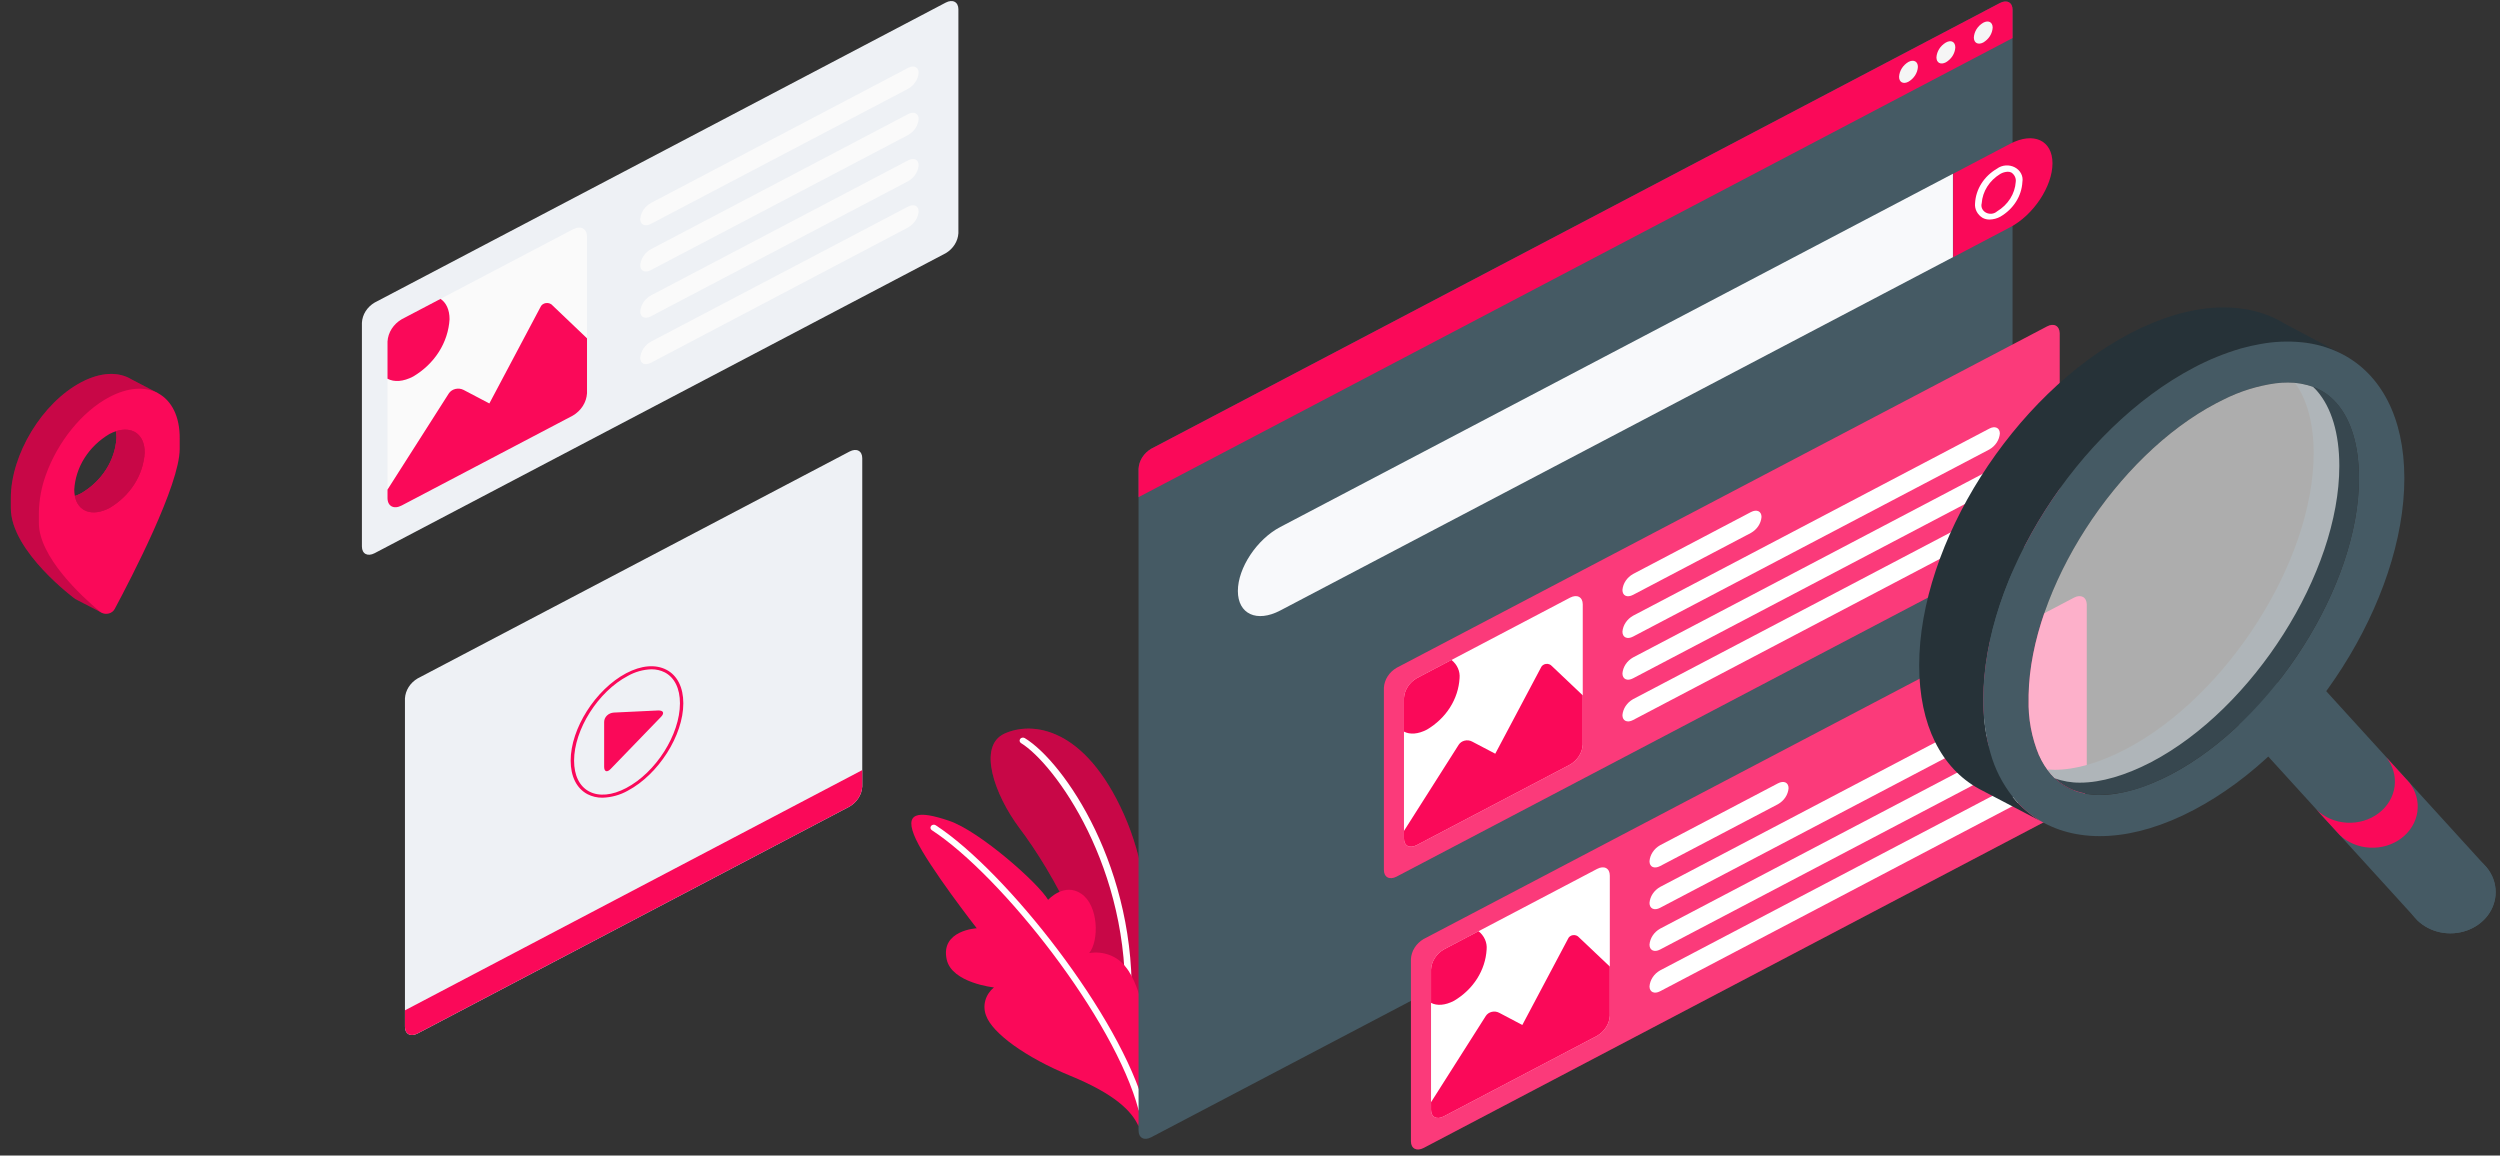 <svg width="900" height="416" viewBox="0 0 900 416" fill="none" xmlns="http://www.w3.org/2000/svg">
<rect x="0" y="0" width="900" height="416" fill="#333333" stroke="none"/>
<g clip-path="url(#clip0_2531_28632)">
<path d="M130.289 116.196V196.745C130.289 199.388 132.331 200.476 134.866 199.147L340.445 91.166C341.775 90.375 342.883 89.311 343.678 88.059C344.473 86.807 344.933 85.403 345.022 83.96V3.346C345.022 0.704 342.962 -0.385 340.445 0.944L134.866 108.925C133.523 109.72 132.408 110.793 131.612 112.058C130.816 113.322 130.363 114.74 130.289 116.196Z" fill="#EEF1F5"/>
<path d="M144.605 114.931L206.219 82.583C209.053 81.093 211.324 82.294 211.324 85.257V141.578C211.227 143.184 210.715 144.747 209.827 146.138C208.94 147.53 207.704 148.711 206.219 149.584L144.605 181.948C141.789 183.422 139.5 182.221 139.5 179.258V122.969C139.595 121.359 140.107 119.791 140.995 118.394C141.882 116.997 143.119 115.81 144.605 114.931Z" fill="#FAFAFA"/>
<path d="M194.495 110.687L176.169 145.245L166.839 140.344C165.943 139.899 164.892 139.787 163.907 140.031C162.922 140.276 162.08 140.859 161.558 141.658L139.5 176.264V179.29C139.5 182.253 141.789 183.454 144.605 181.98L206.219 149.616C207.701 148.74 208.935 147.558 209.822 146.167C210.709 144.776 211.223 143.215 211.324 141.61V121.8L199.001 110.046C198.726 109.696 198.349 109.423 197.913 109.256C197.477 109.089 196.998 109.036 196.531 109.103C196.063 109.169 195.626 109.353 195.266 109.632C194.906 109.912 194.639 110.277 194.495 110.687Z" fill="#FA0959"/>
<path d="M148.76 135.54C152.567 133.282 155.735 130.238 158.007 126.658C160.28 123.077 161.593 119.059 161.839 114.931C161.839 111.456 160.607 108.941 158.583 107.596L144.605 114.931C143.123 115.807 141.889 116.989 141.002 118.38C140.115 119.771 139.601 121.332 139.5 122.937V136.341C141.912 137.622 145.151 137.43 148.76 135.54Z" fill="#FA0959"/>
<path d="M234.312 73.086L326.891 24.452C329.004 23.347 330.711 24.132 330.711 26.214C330.618 27.38 330.224 28.511 329.56 29.512C328.896 30.514 327.982 31.359 326.891 31.979L234.312 80.597C232.2 81.702 230.492 80.917 230.492 78.835C230.588 77.671 230.984 76.544 231.647 75.546C232.311 74.547 233.224 73.704 234.312 73.086Z" fill="#FAFAFA"/>
<path d="M234.312 89.725L326.891 41.091C329.004 39.986 330.711 40.77 330.711 42.852C330.618 44.019 330.224 45.149 329.56 46.151C328.896 47.153 327.982 47.998 326.891 48.617L234.312 97.235C232.2 98.34 230.492 97.555 230.492 95.49C230.585 94.323 230.98 93.193 231.643 92.191C232.307 91.189 233.222 90.344 234.312 89.725Z" fill="#FAFAFA"/>
<path d="M234.312 106.363L326.891 57.745C329.004 56.64 330.711 57.425 330.711 59.49C330.618 60.657 330.224 61.787 329.56 62.789C328.896 63.791 327.982 64.636 326.891 65.255L234.312 113.874C232.2 114.994 230.492 114.21 230.492 112.128C230.585 110.961 230.98 109.831 231.643 108.829C232.307 107.828 233.222 106.983 234.312 106.363Z" fill="#FAFAFA"/>
<path d="M234.312 123.001L326.891 74.383C329.004 73.278 330.711 74.063 330.711 76.145C330.616 77.309 330.22 78.436 329.556 79.435C328.893 80.433 327.98 81.276 326.891 81.894L234.312 130.608C232.2 131.713 230.492 130.928 230.492 128.846C230.572 127.666 230.96 126.52 231.624 125.503C232.288 124.487 233.21 123.629 234.312 123.001Z" fill="#FAFAFA"/>
<path d="M145.781 369.631V251.433C145.866 249.988 146.325 248.583 147.12 247.33C147.915 246.078 149.025 245.014 150.358 244.226L305.836 162.556C308.354 161.227 310.413 162.3 310.413 164.958V283.156C310.324 284.599 309.864 286.004 309.069 287.255C308.274 288.507 307.167 289.571 305.836 290.362L150.358 372.033C147.823 373.362 145.781 372.289 145.781 369.631Z" fill="#EEF1F5"/>
<path d="M145.781 363.721V369.631C145.781 372.289 147.823 373.362 150.358 372.033L305.836 290.362C307.167 289.571 308.274 288.507 309.069 287.255C309.864 286.003 310.324 284.599 310.413 283.156V277.231L145.781 363.721Z" fill="#FA0959"/>
<path d="M220.995 256.525L236.839 255.772C238.775 255.676 239.303 256.669 238.018 258.014L219.816 276.847C218.531 278.176 217.492 277.807 217.492 276.046V259.904C217.499 259.042 217.864 258.215 218.514 257.588C219.164 256.961 220.05 256.582 220.995 256.525Z" fill="#FA0959"/>
<path d="M216.915 287.175C215.017 287.198 213.146 286.761 211.493 285.91C207.585 283.844 205.438 279.505 205.438 273.836C205.438 262.274 214.398 248.214 225.418 242.369C230.858 239.502 235.98 239.07 239.924 241.119C243.867 243.169 245.997 247.525 245.997 253.178C245.997 264.756 237.019 278.8 226.016 284.645C223.278 286.197 220.14 287.07 216.915 287.175ZM234.519 240.943C231.51 241.051 228.585 241.874 226.034 243.329C215.349 248.934 206.67 262.626 206.67 273.836C206.67 279.152 208.606 283.108 212.127 284.949C215.648 286.791 220.366 286.359 225.418 283.7C236.104 278.079 244.782 264.484 244.782 253.178C244.782 247.861 242.846 243.922 239.325 242.064C237.852 241.315 236.189 240.928 234.502 240.943H234.519Z" fill="#FA0959"/>
<path d="M56.957 141.594L47.327 136.565C42.733 133.763 36.343 133.875 29.283 137.59C15.2 144.956 3.898 163.645 3.898 179.338V182.909C3.898 198.603 27.1 215.642 27.1 215.642L36.571 220.526C36.571 220.526 30.885 214.617 31.537 213.4C37.821 201.806 54.633 169.041 54.633 156.23V152.659C54.669 150.075 54.307 147.498 53.559 145.004L54.633 145.565L56.957 141.594ZM29.266 177.577C22.224 181.26 16.573 178.265 16.573 170.915C20.34 170.37 29.829 155.638 29.266 150.914C36.307 147.23 41.941 150.225 41.958 157.575C41.72 161.582 40.446 165.481 38.241 168.956C36.035 172.432 32.961 175.385 29.266 177.577Z" fill="#FA0959"/>
<g opacity="0.2">
<path d="M56.957 141.594L47.327 136.565C42.733 133.763 36.343 133.875 29.283 137.59C15.2 144.956 3.898 163.645 3.898 179.338V182.909C3.898 198.603 27.1 215.642 27.1 215.642L36.571 220.526C36.571 220.526 30.885 214.617 31.537 213.4C37.821 201.806 54.633 169.041 54.633 156.23V152.659C54.669 150.075 54.307 147.498 53.559 145.004L54.633 145.565L56.957 141.594ZM29.266 177.577C22.224 181.26 16.573 178.265 16.573 170.915C20.34 170.37 29.829 155.638 29.266 150.914C36.307 147.23 41.941 150.225 41.958 157.575C41.72 161.582 40.446 165.481 38.241 168.956C36.035 172.432 32.961 175.385 29.266 177.577Z" fill="black"/>
</g>
<path d="M56.963 141.593C56.858 141.525 56.746 141.466 56.629 141.417C52.105 139.111 46.067 139.432 39.412 142.923C29.378 148.207 20.699 159.273 16.527 170.915C14.914 175.344 14.059 179.973 13.992 184.639V188.258C13.992 200.348 29.044 214.376 35.962 220.189C36.112 220.311 36.27 220.424 36.437 220.526C36.844 220.752 37.298 220.899 37.771 220.956C38.244 221.013 38.725 220.98 39.183 220.857C39.641 220.735 40.065 220.527 40.429 220.247C40.793 219.966 41.088 219.619 41.296 219.229C47.281 208.019 64.692 174.582 64.692 161.579V158.008C64.797 149.937 61.787 144.236 56.963 141.593ZM26.949 178.553C26.802 177.792 26.732 177.02 26.737 176.247C26.97 172.239 28.239 168.337 30.441 164.859C32.644 161.381 35.717 158.424 39.412 156.23C40.15 155.843 40.922 155.511 41.718 155.237C47.633 153.284 52.105 156.374 52.105 162.892C51.868 166.897 50.594 170.794 48.389 174.267C46.183 177.74 43.108 180.69 39.412 182.877C33.198 186.176 28.023 184.19 26.949 178.553Z" fill="#FA0959"/>
<path d="M52.093 162.908C51.856 166.913 50.583 170.81 48.378 174.283C46.172 177.756 43.097 180.706 39.401 182.893C33.187 186.096 28.011 184.19 26.938 178.553C27.744 178.295 28.522 177.968 29.261 177.577C32.954 175.384 36.026 172.43 38.228 168.955C40.431 165.48 41.701 161.581 41.936 157.575C41.944 156.796 41.867 156.019 41.707 155.253C47.622 153.3 52.093 156.39 52.093 162.908Z" fill="#FA0959"/>
<g opacity="0.2">
<path d="M52.093 162.908C51.856 166.913 50.583 170.81 48.378 174.283C46.172 177.756 43.097 180.706 39.401 182.893C33.187 186.096 28.011 184.19 26.938 178.553C27.744 178.295 28.522 177.968 29.261 177.577C32.954 175.384 36.026 172.43 38.228 168.955C40.431 165.48 41.701 161.581 41.936 157.575C41.944 156.796 41.867 156.019 41.707 155.253C47.622 153.3 52.093 156.39 52.093 162.908Z" fill="black"/>
</g>
<path d="M412.393 361.736C412.393 361.736 418.748 324.904 404.63 293.229C390.512 261.554 371.482 259.6 361.623 264.1C351.765 268.6 358.103 286.167 366.905 297.969C378.629 313.455 397.993 346.795 397.359 376.741L412.393 361.736Z" fill="#FA0959"/>
<path opacity="0.2" d="M412.393 361.736C412.393 361.736 418.748 324.904 404.63 293.229C390.512 261.554 371.482 259.6 361.623 264.1C351.765 268.6 358.103 286.167 366.905 297.969C378.629 313.455 397.993 346.795 397.359 376.741L412.393 361.736Z" fill="black"/>
<path d="M406.049 364.075C405.891 364.071 405.735 364.038 405.592 363.978C405.448 363.918 405.319 363.833 405.212 363.727C405.105 363.62 405.023 363.496 404.97 363.36C404.918 363.225 404.895 363.081 404.905 362.938C407.228 312.51 379.537 274.861 367.584 267.527C367.454 267.447 367.342 267.345 367.255 267.225C367.168 267.106 367.107 266.972 367.077 266.832C367.047 266.691 367.047 266.547 367.078 266.406C367.11 266.266 367.171 266.133 367.259 266.014C367.347 265.895 367.459 265.793 367.59 265.714C367.722 265.635 367.869 265.58 368.023 265.552C368.178 265.525 368.336 265.525 368.491 265.554C368.645 265.582 368.792 265.638 368.922 265.718C383.005 274.269 409.623 312.766 407.281 363.034C407.277 363.176 407.241 363.316 407.177 363.446C407.112 363.575 407.02 363.692 406.905 363.789C406.79 363.886 406.655 363.961 406.508 364.01C406.362 364.059 406.205 364.081 406.049 364.075Z" fill="white"/>
<path d="M409.884 405.47C407.472 399.961 401.24 393.812 385.238 387.246C369.236 380.681 357.195 371.921 354.977 365.58C354.309 363.828 354.222 361.936 354.726 360.14C355.23 358.344 356.303 356.722 357.811 355.475C357.811 355.475 342.725 353.874 340.823 345.466C338.447 334.865 351.632 334.176 351.632 334.176C351.632 334.176 334.328 312.013 329.733 302.149C325.138 292.284 330.437 291.692 341.598 295.455C352.759 299.218 374.024 318.163 377.316 323.944C377.316 323.944 383.073 317.538 389.269 321.75C395.466 325.961 395.765 338.564 392.104 343.112C394.573 342.694 397.123 342.935 399.444 343.808C401.765 344.681 403.759 346.146 405.183 348.028C411.486 355.539 413.563 374.323 413.563 374.323L409.884 405.47Z" fill="#FA0959"/>
<path d="M411.021 400.346C410.753 400.343 410.495 400.259 410.285 400.109C410.074 399.958 409.925 399.749 409.859 399.513C401.303 367.085 360.691 315.328 335.465 298.866C335.336 298.783 335.227 298.678 335.144 298.556C335.06 298.435 335.004 298.3 334.978 298.159C334.951 298.017 334.956 297.873 334.991 297.733C335.027 297.593 335.092 297.462 335.183 297.345C335.274 297.228 335.39 297.129 335.524 297.053C335.657 296.977 335.806 296.925 335.961 296.902C336.116 296.878 336.275 296.882 336.429 296.914C336.582 296.946 336.727 297.006 336.856 297.089C362.399 313.759 403.522 366.172 412.2 399.001C412.269 399.283 412.214 399.578 412.046 399.824C411.878 400.069 411.611 400.245 411.303 400.314L411.021 400.346Z" fill="white"/>
<path d="M729.661 73.807C729.452 73.805 729.246 73.755 729.063 73.663L724.116 71.053C723.979 70.981 723.86 70.886 723.764 70.772C723.668 70.659 723.598 70.529 723.557 70.391C723.516 70.253 723.505 70.108 723.526 69.966C723.546 69.824 723.597 69.687 723.676 69.563C723.754 69.439 723.859 69.331 723.984 69.243C724.109 69.156 724.251 69.092 724.403 69.055C724.555 69.017 724.714 69.008 724.87 69.026C725.026 69.045 725.177 69.091 725.313 69.163L730.26 71.773C730.396 71.845 730.516 71.94 730.612 72.053C730.708 72.167 730.779 72.296 730.819 72.435C730.86 72.573 730.871 72.718 730.85 72.859C730.83 73.001 730.779 73.138 730.7 73.263C730.594 73.428 730.443 73.566 730.261 73.662C730.078 73.757 729.872 73.807 729.661 73.807Z" fill="white"/>
<path d="M409.883 168.753V407.007C409.883 409.665 411.925 410.738 414.442 409.409L719.941 248.966C721.271 248.175 722.379 247.111 723.174 245.86C723.969 244.608 724.429 243.204 724.518 241.76V3.506C724.518 0.848 722.458 -0.225 719.941 1.104L414.442 161.547C413.113 162.338 412.008 163.402 411.216 164.654C410.423 165.906 409.967 167.31 409.883 168.753Z" fill="#455A64"/>
<path d="M445.633 212.759C445.633 221.07 452.446 224.209 460.878 219.789L703.055 92.591V62.549L460.878 189.731C452.446 194.167 445.633 204.464 445.633 212.759Z" fill="#F8F9FB"/>
<path d="M723.649 51.772C732.064 47.352 738.894 50.491 738.894 58.786C738.894 67.081 732.064 77.394 723.649 81.814L703.141 92.591V62.549L723.649 51.772Z" fill="#FA0959"/>
<path d="M716.265 79.038C715.388 79.05 714.525 78.845 713.765 78.446C712.83 77.876 712.081 77.088 711.598 76.163C711.115 75.239 710.915 74.213 711.019 73.193C711.146 70.687 711.931 68.245 713.31 66.071C714.688 63.898 716.619 62.057 718.941 60.703C719.827 60.045 720.913 59.648 722.053 59.565C723.194 59.483 724.335 59.718 725.325 60.239C726.315 60.761 727.107 61.544 727.595 62.485C728.084 63.426 728.246 64.48 728.06 65.507C727.929 68.012 727.142 70.453 725.764 72.626C724.386 74.799 722.457 76.64 720.138 77.998C718.97 78.647 717.634 79.006 716.265 79.038ZM722.796 61.824C721.852 61.866 720.936 62.131 720.138 62.592C718.194 63.767 716.575 65.336 715.408 67.175C714.242 69.014 713.559 71.074 713.413 73.193C713.232 73.831 713.285 74.505 713.565 75.113C713.845 75.72 714.337 76.228 714.964 76.557C715.592 76.886 716.321 77.018 717.039 76.934C717.757 76.85 718.425 76.554 718.941 76.092C720.887 74.919 722.508 73.351 723.674 71.511C724.841 69.671 725.523 67.611 725.666 65.491C725.756 64.856 725.66 64.21 725.388 63.62C725.116 63.029 724.677 62.515 724.117 62.128C723.715 61.919 723.259 61.813 722.796 61.824Z" fill="white"/>
<path d="M736.912 117.525L502.78 240.415C501.445 241.201 500.334 242.264 499.538 243.517C498.742 244.77 498.285 246.176 498.203 247.621V313.166C498.203 315.824 500.245 316.897 502.78 315.568L736.912 192.63C738.246 191.842 739.355 190.778 740.151 189.526C740.946 188.273 741.405 186.868 741.489 185.423V119.927C741.401 117.268 739.359 116.196 736.912 117.525Z" fill="#FA0959"/>
<path opacity="0.2" d="M736.912 117.525L502.78 240.415C501.445 241.201 500.334 242.264 499.538 243.517C498.742 244.77 498.285 246.176 498.203 247.621V313.166C498.203 315.824 500.245 316.897 502.78 315.568L736.912 192.63C738.246 191.842 739.355 190.778 740.151 189.526C740.946 188.273 741.405 186.868 741.489 185.423V119.927C741.401 117.268 739.359 116.196 736.912 117.525Z" fill="white"/>
<path d="M587.898 206.642L630.324 184.35C632.436 183.246 634.144 184.03 634.144 186.112C634.048 187.276 633.652 188.403 632.989 189.402C632.325 190.4 631.412 191.243 630.324 191.861L587.898 214.152C585.786 215.257 584.078 214.473 584.078 212.391C584.174 211.227 584.57 210.1 585.233 209.101C585.897 208.102 586.81 207.26 587.898 206.642Z" fill="white"/>
<path d="M584.078 227.412C584.078 229.493 585.839 230.278 587.898 229.173L716.143 161.819C717.229 161.197 718.139 160.351 718.8 159.349C719.461 158.348 719.853 157.219 719.945 156.054C719.945 153.988 718.185 153.204 716.143 154.308L587.898 221.663C586.81 222.281 585.897 223.123 585.233 224.122C584.57 225.121 584.174 226.248 584.078 227.412Z" fill="white"/>
<path d="M584.078 242.433C584.078 244.514 585.839 245.299 587.898 244.194L716.143 176.84C717.229 176.218 718.139 175.372 718.8 174.37C719.461 173.369 719.853 172.24 719.945 171.075C719.945 169.009 718.185 168.225 716.143 169.329L587.898 236.684C586.81 237.302 585.897 238.144 585.233 239.143C584.57 240.142 584.174 241.269 584.078 242.433Z" fill="white"/>
<path d="M584.078 257.454C584.078 259.535 585.839 260.32 587.898 259.215L716.143 191.861C717.229 191.239 718.139 190.393 718.8 189.391C719.461 188.39 719.853 187.261 719.945 186.096C719.945 184.03 718.185 183.246 716.143 184.35L587.898 251.705C586.81 252.323 585.897 253.165 585.233 254.164C584.57 255.163 584.174 256.29 584.078 257.454Z" fill="white"/>
<path d="M510.007 244.162L565.213 215.161C567.748 213.848 569.79 214.921 569.79 217.563V268.055C569.704 269.499 569.244 270.904 568.449 272.156C567.654 273.408 566.545 274.472 565.213 275.261L510.007 304.246C507.489 305.575 505.43 304.502 505.43 301.86V251.368C505.514 249.924 505.973 248.518 506.768 247.266C507.564 246.014 508.673 244.95 510.007 244.162Z" fill="white"/>
<path d="M554.721 240.367L538.296 271.338L529.934 266.95C529.126 266.526 528.167 266.411 527.266 266.63C526.365 266.849 525.596 267.385 525.128 268.119L505.43 299.138V301.844C505.43 304.502 507.489 305.575 510.007 304.246L565.213 275.261C566.546 274.473 567.656 273.41 568.451 272.157C569.246 270.905 569.705 269.499 569.79 268.055V250.328L558.682 239.79C558.43 239.496 558.096 239.269 557.715 239.132C557.333 238.995 556.918 238.954 556.514 239.013C556.109 239.072 555.729 239.229 555.414 239.467C555.098 239.705 554.859 240.016 554.721 240.367Z" fill="#FA0959"/>
<path d="M513.721 262.642C517.134 260.616 519.974 257.887 522.011 254.677C524.048 251.466 525.225 247.864 525.445 244.162C525.563 242.933 525.359 241.696 524.851 240.553C524.343 239.409 523.546 238.39 522.523 237.58L510.007 244.162C508.673 244.95 507.564 246.013 506.768 247.266C505.973 248.518 505.514 249.924 505.43 251.368V263.378C507.56 264.499 510.482 264.339 513.721 262.642Z" fill="#FA0959"/>
<path d="M746.647 215.161L512.515 338.051C511.181 338.839 510.072 339.903 509.276 341.155C508.481 342.407 508.022 343.813 507.938 345.257V410.85C507.938 413.492 509.98 414.565 512.515 413.252L746.647 290.282C747.98 289.494 749.09 288.43 749.885 287.178C750.681 285.926 751.139 284.52 751.224 283.076V217.563C751.136 214.921 749.094 213.88 746.647 215.161Z" fill="#FA0959"/>
<path opacity="0.2" d="M746.647 215.161L512.515 338.051C511.181 338.839 510.072 339.903 509.276 341.155C508.481 342.407 508.022 343.813 507.938 345.257V410.85C507.938 413.492 509.98 414.565 512.515 413.252L746.647 290.282C747.98 289.494 749.09 288.43 749.885 287.178C750.681 285.926 751.139 284.52 751.224 283.076V217.563C751.136 214.921 749.094 213.88 746.647 215.161Z" fill="white"/>
<path d="M597.64 304.278L640.066 282.003C642.178 280.898 643.886 281.683 643.886 283.748C643.793 284.915 643.398 286.045 642.735 287.047C642.071 288.049 641.156 288.894 640.066 289.513L597.64 311.789C595.528 312.894 593.82 312.109 593.82 310.043C593.913 308.877 594.308 307.746 594.972 306.745C595.635 305.743 596.55 304.898 597.64 304.278Z" fill="white"/>
<path d="M593.82 325.064C593.82 327.13 595.581 327.914 597.64 326.809L725.885 259.455C726.969 258.834 727.878 257.991 728.538 256.992C729.199 255.994 729.592 254.868 729.687 253.706C729.687 251.624 727.927 250.84 725.885 251.945L597.64 319.299C596.55 319.918 595.635 320.764 594.972 321.765C594.308 322.767 593.913 323.897 593.82 325.064Z" fill="white"/>
<path d="M593.82 340.085C593.82 342.151 595.581 342.936 597.64 341.831L725.885 274.476C726.969 273.856 727.878 273.012 728.538 272.014C729.199 271.015 729.592 269.89 729.687 268.728C729.687 266.646 727.927 265.861 725.885 266.966L597.64 334.32C596.55 334.94 595.635 335.785 594.972 336.787C594.308 337.788 593.913 338.919 593.82 340.085Z" fill="white"/>
<path d="M593.82 355.106C593.82 357.172 595.581 357.956 597.64 356.851L725.885 289.497C726.969 288.876 727.878 288.033 728.538 287.034C729.199 286.036 729.592 284.91 729.687 283.748C729.687 281.666 727.927 280.882 725.885 281.987L597.64 349.341C596.55 349.961 595.635 350.806 594.972 351.807C594.308 352.809 593.913 353.939 593.82 355.106Z" fill="white"/>
<path d="M519.749 341.814L574.955 312.813C577.49 311.484 579.532 312.557 579.532 315.215V365.691C579.45 367.136 578.993 368.543 578.197 369.795C577.401 371.048 576.29 372.111 574.955 372.897L519.749 401.898C517.232 403.228 515.172 402.155 515.172 399.496V349.021C515.256 347.576 515.715 346.171 516.511 344.918C517.306 343.666 518.416 342.603 519.749 341.814Z" fill="white"/>
<path d="M564.463 338.019L548.038 368.99L539.677 364.586C539.275 364.377 538.833 364.242 538.374 364.188C537.916 364.134 537.45 364.163 537.004 364.274C536.558 364.384 536.139 364.572 535.773 364.83C535.407 365.087 535.101 365.407 534.871 365.771L515.172 396.79V399.497C515.172 402.155 517.232 403.228 519.749 401.899L574.955 372.898C576.288 372.113 577.397 371.053 578.193 369.803C578.988 368.553 579.447 367.15 579.532 365.707V347.964L568.424 337.443C568.175 337.144 567.842 336.912 567.46 336.772C567.077 336.632 566.66 336.589 566.253 336.648C565.846 336.707 565.464 336.866 565.149 337.108C564.833 337.35 564.596 337.665 564.463 338.019Z" fill="#FA0959"/>
<path d="M523.463 360.279C526.876 358.257 529.716 355.531 531.754 352.323C533.791 349.114 534.967 345.514 535.188 341.815C535.305 340.586 535.101 339.349 534.593 338.205C534.085 337.062 533.288 336.043 532.265 335.233L519.749 341.815C518.416 342.603 517.306 343.666 516.511 344.919C515.715 346.171 515.256 347.577 515.172 349.021V361.031C517.302 362.136 520.224 361.976 523.463 360.279Z" fill="#FA0959"/>
<path d="M724.518 13.707V3.506C724.518 0.848 722.458 -0.225 719.941 1.104L414.46 161.547C413.127 162.335 412.017 163.398 411.222 164.651C410.426 165.903 409.967 167.309 409.883 168.753V178.97L724.518 13.707Z" fill="#FA0959"/>
<path d="M687.044 22.291C686.059 22.879 685.24 23.669 684.653 24.598C684.066 25.527 683.727 26.569 683.664 27.639C683.664 29.609 685.178 30.41 687.044 29.417C688.035 28.837 688.859 28.05 689.45 27.123C690.041 26.196 690.381 25.154 690.442 24.084C690.442 22.114 688.928 21.314 687.044 22.291Z" fill="#F5F5F5"/>
<path d="M700.515 15.309C699.527 15.895 698.704 16.685 698.114 17.614C697.524 18.543 697.182 19.586 697.117 20.657C697.117 22.627 698.649 23.412 700.515 22.435C701.506 21.851 702.33 21.062 702.921 20.132C703.511 19.202 703.851 18.159 703.912 17.086C703.912 15.036 702.398 14.252 700.515 15.309Z" fill="#F5F5F5"/>
<path d="M713.983 8.166C712.993 8.746 712.168 9.533 711.577 10.46C710.987 11.387 710.647 12.429 710.586 13.499C710.586 15.469 712.1 16.269 713.983 15.293C714.968 14.704 715.787 13.914 716.374 12.985C716.961 12.056 717.3 11.014 717.363 9.944C717.363 7.974 715.85 7.174 713.983 8.166Z" fill="#F5F5F5"/>
<path d="M898.439 321.166C898.44 324.147 897.454 327.059 895.608 329.522C893.763 331.986 891.144 333.886 888.094 334.975C885.043 336.064 881.703 336.292 878.508 335.628C875.314 334.964 872.413 333.44 870.185 331.254L869.111 330.069C866.605 327.03 865.478 323.231 865.961 319.457C866.444 315.683 868.502 312.222 871.708 309.788C874.915 307.354 879.027 306.132 883.195 306.375C887.363 306.618 891.269 308.306 894.108 311.093L895.217 312.31C897.308 314.871 898.438 317.976 898.439 321.166Z" fill="#455A64"/>
<path d="M898.435 321.166C898.437 324.147 897.45 327.059 895.605 329.522C893.76 331.986 891.141 333.886 888.09 334.975C885.04 336.064 881.7 336.292 878.505 335.628C875.31 334.965 872.409 333.44 870.181 331.254L869.107 330.069L801.227 255.493L829.833 240.472L894.105 311.061L895.214 312.278C897.312 314.848 898.442 317.965 898.435 321.166Z" fill="#455A64"/>
<path d="M842.288 300.588C845.139 303.308 849.018 304.942 853.142 305.159C857.267 305.377 861.328 304.162 864.505 301.76C867.682 299.358 869.738 295.948 870.258 292.22C870.777 288.491 869.721 284.723 867.303 281.676L858.906 272.468C861.416 275.509 862.545 279.311 862.061 283.088C861.577 286.865 859.516 290.329 856.304 292.763C853.093 295.197 848.976 296.416 844.804 296.168C840.633 295.919 836.726 294.223 833.891 291.428L842.288 300.588Z" fill="#FA0959"/>
<path d="M828.745 123.235C833.87 123.754 838.824 125.219 843.303 127.542L822.654 116.621C808.8 107.958 788.855 108.47 766.691 120.096C724.847 142.083 690.906 195.553 690.906 239.527C690.906 261.13 698.986 276.567 712.313 283.902L712.594 284.062L734.634 295.608C730.726 293.294 727.319 290.347 724.583 286.912C730.013 287.453 735.504 287.166 740.831 286.063C742.767 285.679 744.721 285.215 746.711 284.638C746.45 284.567 746.197 284.476 745.954 284.366C744.894 283.915 743.881 283.379 742.926 282.765C741.193 281.666 739.65 280.338 738.349 278.825C736.57 276.753 735.123 274.462 734.054 272.019C732.619 272.208 731.172 272.304 729.723 272.308C726.297 272.37 722.896 271.752 719.759 270.498C719.026 270.192 718.314 269.845 717.629 269.457C717.013 269.105 716.397 268.688 715.869 268.272C714.595 262.851 713.976 257.321 714.02 251.778C714.02 207.82 747.961 154.334 789.84 132.347C795.187 129.509 800.853 127.201 806.74 125.461C808.327 126.05 809.819 126.831 811.176 127.783C812.614 128.786 813.909 129.948 815.032 131.242C816.817 133.319 818.269 135.615 819.345 138.064C820.785 137.88 822.238 137.789 823.693 137.791C827.673 137.694 831.61 138.562 835.1 140.306C835.983 140.743 836.825 141.247 837.617 141.811C837.301 140.53 836.966 139.265 836.561 138.064C834.971 132.729 832.322 127.703 828.745 123.235Z" fill="#263238"/>
<path d="M843.299 127.543L842.102 126.95C837.941 124.967 833.41 123.707 828.741 123.235C823.73 122.727 818.663 122.937 813.725 123.859C811.346 124.269 808.995 124.804 806.683 125.461C800.796 127.201 795.13 129.509 789.783 132.347C747.904 154.334 713.963 207.82 713.963 251.778C713.919 257.321 714.538 262.851 715.812 268.272C716.04 269.249 716.305 270.178 716.569 271.107C718.137 276.775 720.86 282.125 724.596 286.88C726.264 288.973 728.183 290.89 730.317 292.597C731.678 293.686 733.126 294.681 734.648 295.576C748.467 303.695 768.095 302.99 789.748 291.588C831.628 269.601 865.568 216.131 865.568 172.157C865.551 150.17 857.048 134.717 843.299 127.543ZM835.025 140.354C835.909 140.791 836.751 141.295 837.543 141.859C838.87 142.84 840.08 143.945 841.152 145.158C846.433 151.179 849.232 160.547 849.232 172.205C849.232 210.638 818.249 259.513 781.58 278.777C772.338 283.581 763.448 286.208 755.896 286.208C752.745 286.241 749.62 285.697 746.707 284.606C746.446 284.535 746.193 284.444 745.95 284.334C744.89 283.883 743.877 283.347 742.922 282.733C741.734 281.974 740.636 281.105 739.647 280.138C739.207 279.722 738.785 279.258 738.362 278.793C736.583 276.721 735.137 274.43 734.067 271.987C731.385 265.525 730.106 258.651 730.3 251.746C730.3 251.233 730.3 250.737 730.3 250.144C731.074 211.871 761.723 164.102 797.916 145.11C798.744 144.677 799.589 144.245 800.434 143.845C806.27 140.879 812.644 138.888 819.252 137.968C820.693 137.784 822.146 137.693 823.6 137.695C826.733 137.671 829.839 138.215 832.737 139.297C833.531 139.584 834.297 139.932 835.025 140.338V140.354Z" fill="#455A64"/>
<path d="M849.245 172.189C849.245 210.622 818.262 259.497 781.593 278.761C779.368 279.939 777.076 281.008 774.727 281.964C768.862 284.538 762.47 285.967 755.961 286.16C752.811 286.193 749.686 285.649 746.772 284.558C746.512 284.487 746.259 284.396 746.015 284.286C744.956 283.835 743.942 283.299 742.987 282.685C741.254 281.586 739.712 280.258 738.41 278.745C737.952 278.185 737.477 277.64 737.055 277.016C737.882 277.016 738.815 277.128 739.625 277.128C747.177 277.128 756.067 274.55 765.309 269.697C801.925 250.545 832.926 201.735 832.926 163.173C832.926 152.588 830.62 143.957 826.236 137.887C829.33 138.072 832.338 138.888 835.038 140.273C835.921 140.711 836.763 141.215 837.556 141.779C838.883 142.76 840.093 143.865 841.164 145.078C845.812 150.378 848.54 158.257 849.104 168.009C849.192 169.419 849.245 170.796 849.245 172.189Z" fill="#37474F"/>
<path opacity="0.6" d="M842.156 167.753C842.156 206.186 811.173 255.061 774.504 274.325C765.262 279.129 756.389 281.756 748.82 281.756C745.675 281.789 742.555 281.245 739.648 280.154C739.208 279.738 738.786 279.274 738.363 278.809C736.584 276.737 735.137 274.446 734.068 272.003C731.386 265.541 730.107 258.667 730.3 251.762C730.3 251.249 730.3 250.753 730.3 250.16C731.075 211.887 761.723 164.118 797.917 145.126C798.744 144.693 799.589 144.261 800.434 143.861C806.271 140.895 812.645 138.904 819.253 137.983C820.694 137.8 822.147 137.709 823.601 137.711C826.733 137.687 829.84 138.231 832.738 139.313C833.213 139.745 833.653 140.209 834.076 140.674C839.357 146.727 842.156 156.095 842.156 167.753Z" fill="white"/>
</g>
<defs>
<clipPath id="clip0_2531_28632">
<rect width="900" height="415.038" fill="white"/>
</clipPath>
</defs>
</svg>
